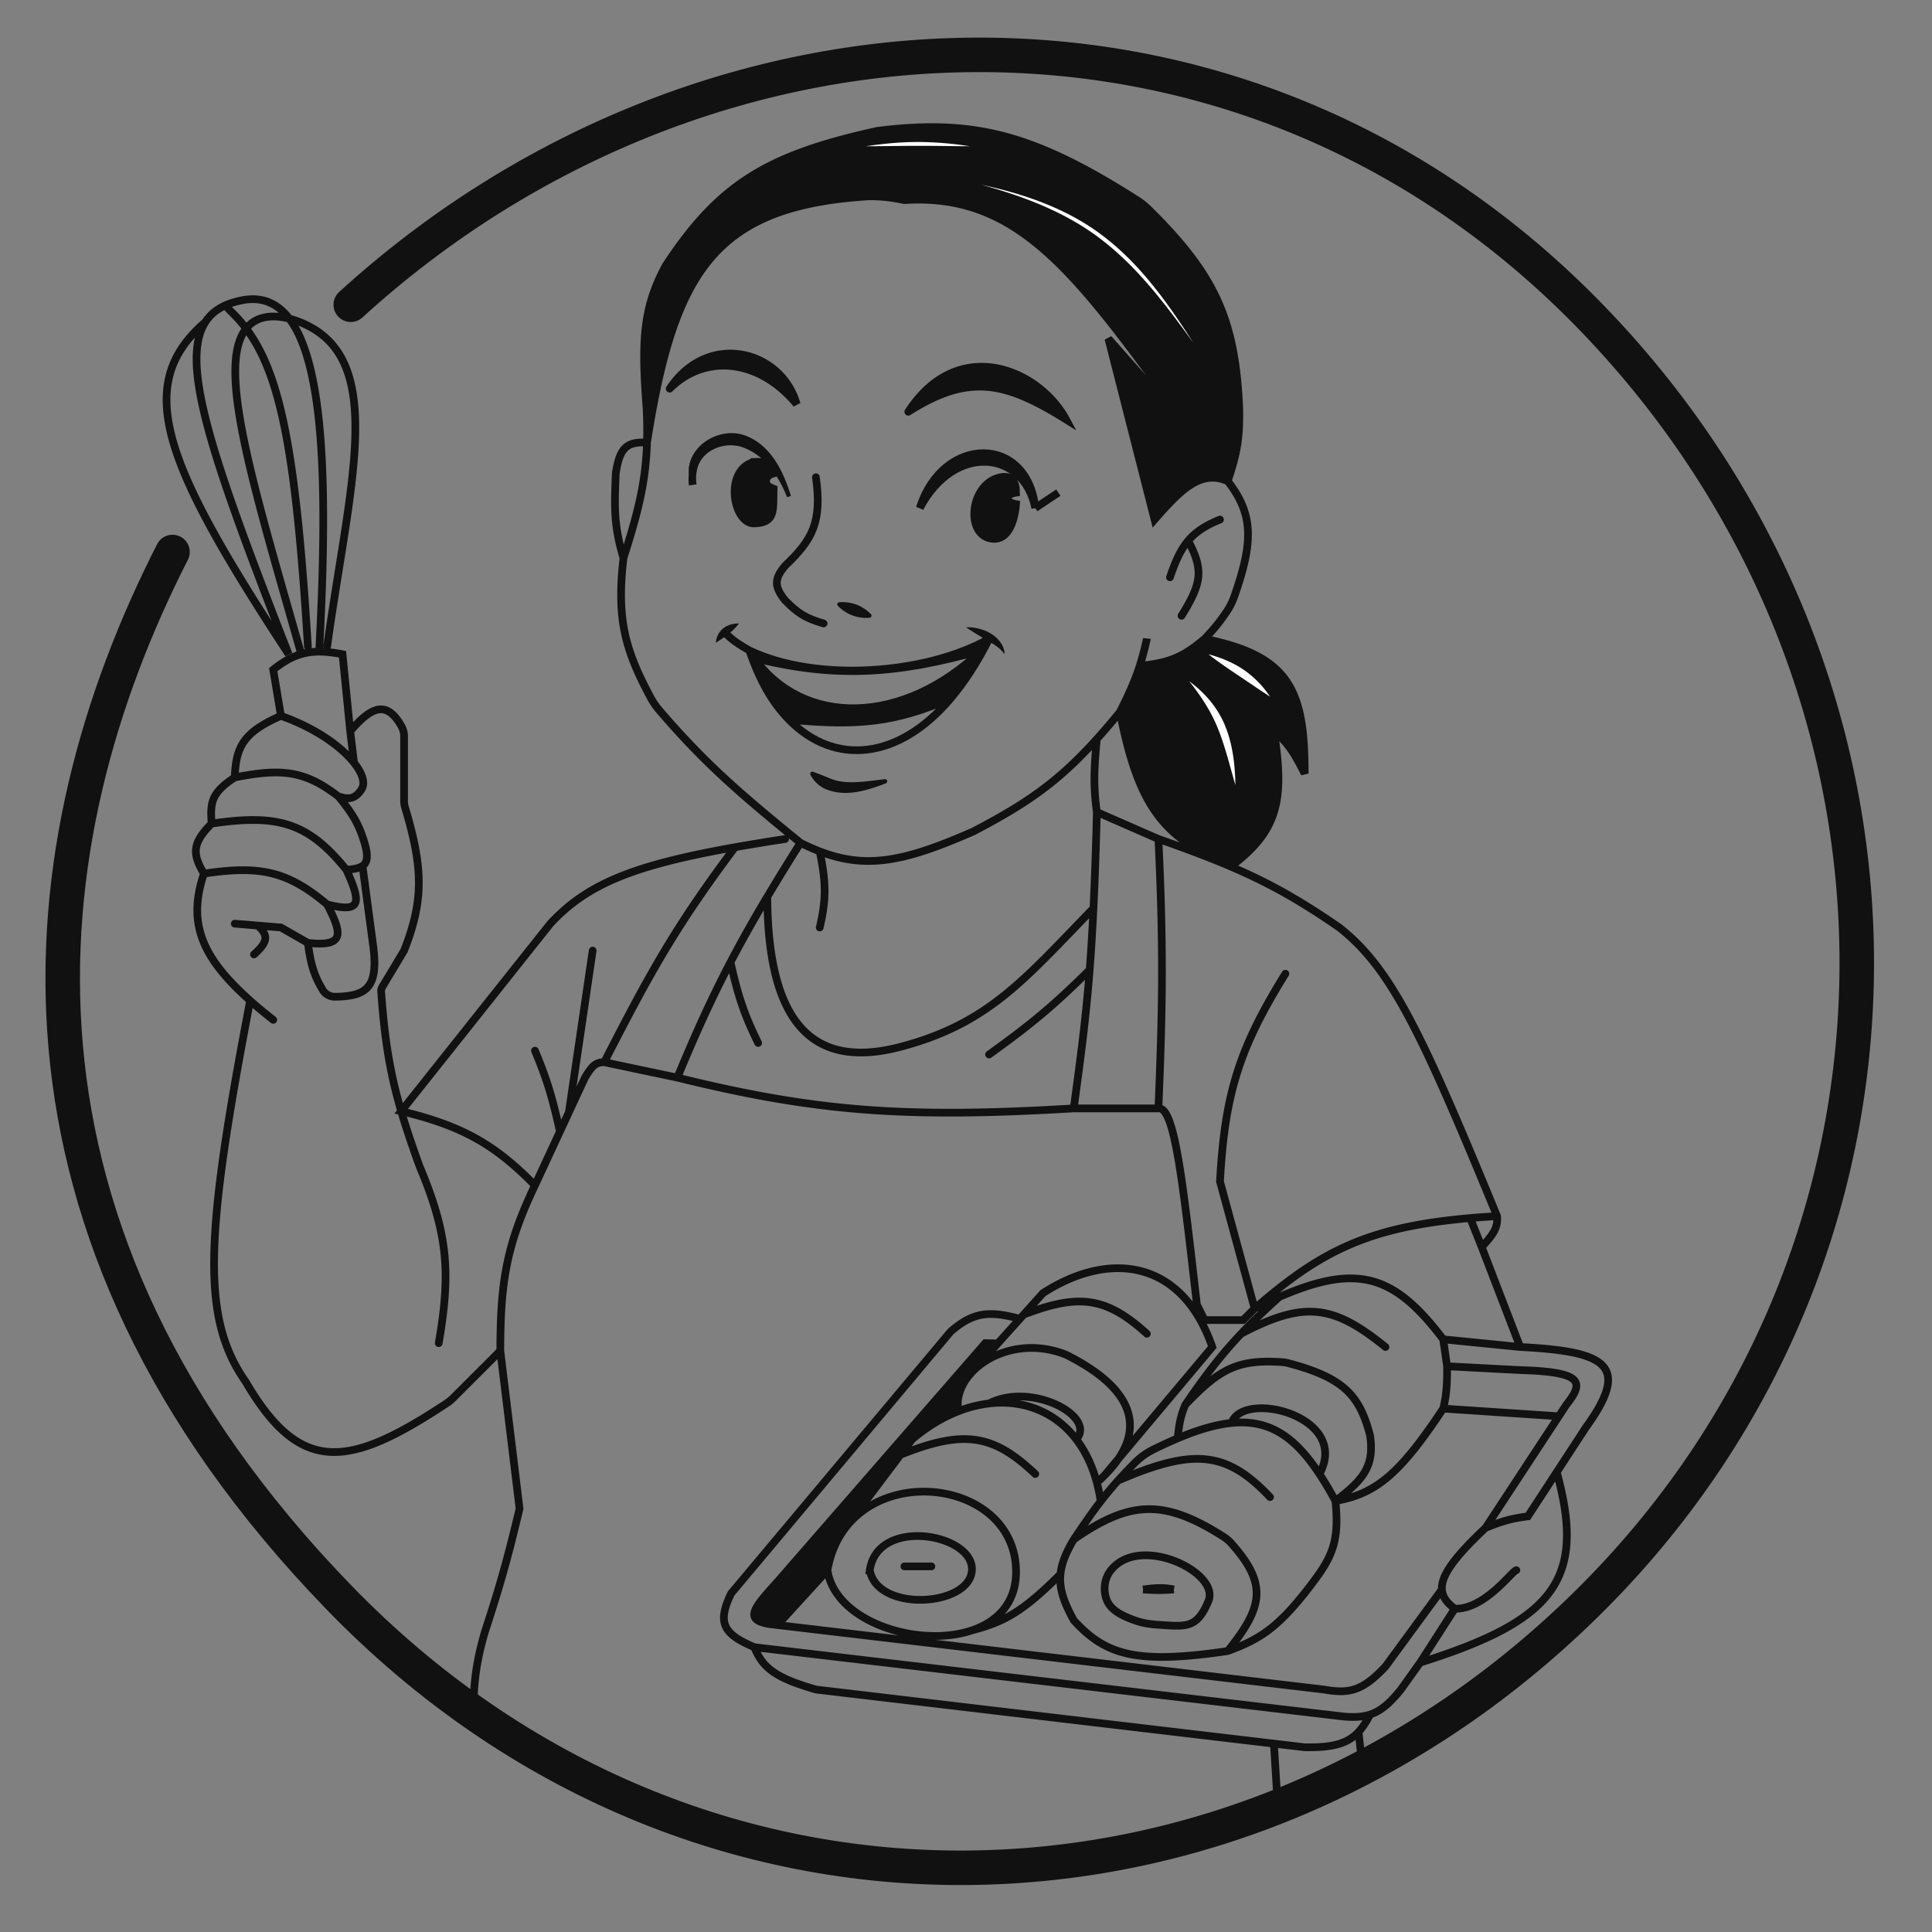<svg xmlns="http://www.w3.org/2000/svg" fill="none" viewBox="0 0 168 168"><rect x="0" y="0" width="168" height="168" fill="#808080" stroke="none"/><path stroke="#111" stroke-linecap="round" stroke-width="3" d="M30.5 26.5c30.635-27.951 77.53-30.414 108.049 1.277 30.519 31.69 30.573 80.419.001 111.108-30.572 30.688-78.062 32.058-109.1 0S2 73.5 15 48"/><path fill="#111" d="M67.602 137.546c-2.15 2.359-2.902 3.322-.67 3.681l.67.079 4.35-4.764c.254-1.475.806-2.698 1.56-3.681l4.793-6.359 1.01-1.339c1.297-1.102 2.656-1.915 4.016-2.444a3.4 3.4 0 0 1 .097-1.572c.193-.652.57-1.274 1.086-1.823l2.253-2.507-1.094-.02zM113.449 67.267c.023-7.238-1.319-10.249-8.701-11.713-1.828 1.53-2.99 2.087-5.639 2.342-.362 1.128-.857 2.296-1.724 4.016 1.599 8.244 3.827 11.033 9.705 13.387 4.041-3.055 4.637-5.75 3.682-11.714 1.191.974 1.734 1.81 2.677 3.682M56.222 35.474c.053 1.09.066 2.08.038 3.012C58.6 23.57 62.163 17.87 75.633 17.068c1.13.013 1.79.09 3.012.334 10.375-.669 15.382 6.941 25.435 20.75l-7.698-8.702 4.016 15.73c2.307-2.632 4.016-4.351 6.358-3.347.795-2.337 1.062-3.702 1.004-6.359-.346-7.652-2.061-11.535-7.897-17.279a6.2 6.2 0 0 0-1.025-.813c-8.968-5.706-14.167-7.045-22.537-6.004-9.5 2.093-13.724 4.579-18.406 11.714-2.003 3.69-2.113 6.623-1.673 12.382"/><path stroke="#111" stroke-linecap="round" stroke-width=".669" d="M17.857 28.004C11.46 33.53 14.316 40.426 25.1 56.892c-8.33-21.382-10.973-29.466-4.018-30.788s7.629 12.394 6.694 30.12m-1.003 0c-1.15-18.75-2.655-25.266-6.665-29.117-.119-.113-.408-.435-.531-.544m6.527 29.995c-4.3-15.094-7.46-25.303-4.467-28.243 1.27-1.247 3.4-.833 5.002-.059 6.96 3.363 3.743 14.005 1.808 27.967m-4.018 6.024-.67-4.016c2.063-1.655 3.623-1.798 6.025-1.339l.669 6.694m-6.024-1.34c-3.265 1.43-3.916 2.691-4.016 5.355m4.016-5.354c3.077 1.094 5.262 2.698 6.358 4.082m-1.338 2.946c.334 0 1.23.593 2.008-.67.313-.508.07-1.342-.67-2.276m-1.338 2.946c-2.997-2.33-5.06-2.45-9.036-1.674m9.036 1.674c1.244 1.535 1.824 2.45 2.342 4.35.21.9.134 1.395-.268 1.674M20.413 67.6c-2.037 1.346-2.15 2.171-2.008 4.016m0 0c5.742-.85 8.386-.104 11.713 4.016m-11.713-4.016c-1.733 1.726-1.67 2.676-.67 4.351m12.383-.335c1.412 3.062 1.162 3.726-1.673 3.012m1.673-3.012c.651-.045 1.114-.133 1.405-.334m-3.078 3.346c-3.447-2.905-5.875-3.407-10.71-2.677m10.71 2.677c1.414 2.7 1.43 3.679-1.674 3.347m-9.035-6.024c-1.525 4.467 0 7.454 4.016 11.044m5.02-5.02-2.343-1.339-2.008-.167m4.35 1.506c.238 1.79.516 2.812 1.295 4.097.227.374.642.596 1.08.587 2.679-.052 3.771-.736 3.315-4.35l-.938-7.027m-11.11 5.02 2.008.167m0 0c.891.835.946 1.367-.335 2.51m1.674 5.69c-.892-.71-1.298-1.04-2.008-1.674m0 0c-3.92 20.449-4.288 27.563-.395 33.131 4.767 8.148 8.948 7.536 17.519 1.859a3.3 3.3 0 0 0 .511-.419l4.118-4.117m0 0c.01-5.914.492-9.116 3.011-14.39m-3.011 14.39 1.673 13.721c-1.095 4.596-1.753 6.86-3.012 10.709-.761 2.622-.979 4.417-1.004 7.028m5.355-45.848c-3.46-3.547-6.339-5.185-11.63-6.447l12.968-16.31c3.211-3.465 7.238-5.08 16.064-6.648m-17.402 29.405 2.175-4.686M30.787 66.33l-.334-2.744m0 0c1.96-2.31 3.241-2.6 4.467-.416a1.8 1.8 0 0 1 .218.883v5.591c0 .199.03.399.088.59 1.595 5.31 1.615 8.1-.088 12.427l-1.9 3.167a.67.67 0 0 0-.093.392c.455 6.485 1.368 9.71 3.332 15.182 2.506 5.939 2.722 9.318 1.673 15.395m30.12-43.84c-1.57.24-3.015.477-4.351.714m0 0c-5.309 7.064-7.541 11.224-11.379 18.695m0 0 6.359 1.34m-6.359-1.34c-.735.01-1.033.278-1.673 1.34l-1.398 3.011m9.43-3.012c1.63-3.94 3.044-7.024 4.623-10.04M58.9 93.705c12.163 3.002 19.975 3.54 34.47 2.677M69.61 73.291c-5.41-4.405-8.379-6.986-12.282-11.536a6.2 6.2 0 0 1-.757-1.104c-2.202-4.112-2.978-6.79-2.356-12.125M69.608 73.29q.863.433 1.673.745m-1.673-.745a239 239 0 0 0-2.883 4.685m-12.511-29.45c-.887-2.945-.77-4.598-.67-7.363.341-2.247.971-2.774 2.716-2.677m-2.046 10.04c1.273-3.98 1.94-6.616 2.046-10.04m0 0a38 38 0 0 0-.038-3.012c-.44-5.759-.33-8.693 1.673-12.382 4.682-7.135 8.906-9.62 18.406-11.714 8.37-1.04 13.57.298 22.537 6.004.368.233.715.508 1.025.813 5.836 5.744 7.551 9.627 7.897 17.279.058 2.657-.209 4.022-1.004 6.359M56.26 38.486C58.6 23.57 62.163 17.87 75.633 17.068c1.13.013 1.79.09 3.012.334 10.375-.669 15.382 6.941 25.435 20.75l-7.698-8.702 4.016 15.73c2.307-2.632 4.016-4.351 6.358-3.347m0 0c2.267 2.913 2.229 5.292.586 10.003-.164.469-.385.919-.662 1.331-.628.934-1.11 1.524-1.932 2.387m0 0c7.382 1.464 8.724 4.475 8.701 11.713-.943-1.872-1.486-2.708-2.677-3.681.955 5.962.359 8.658-3.682 11.713-5.878-2.354-8.106-5.143-9.705-13.387m7.363-6.358c-1.828 1.53-2.99 2.087-5.639 2.342m-1.724 4.016c.867-1.72 1.361-2.888 1.724-4.016m-1.724 4.016a62 62 0 0 1-2.008 2.35m4.35-8.708a27 27 0 0 1-.618 2.342m-27.827 16.14c4.104 1.578 7.442.866 13.386-1.75 4.495-2.364 7.239-4.176 10.71-8.023M71.28 74.036c.59 2.837.545 4.282 0 6.617m24.096-16.39c-.24 2.6-.314 4.02 0 6.35m0 0a360 360 0 0 1-.292 8.367m.292-8.367 5.355 2.343m-7.363 23.426c.593-4.39 1.044-7.66 1.385-12.047m-1.385 12.047h7.363m-5.978-12.047c-3.272 3.246-5.194 4.8-8.747 7.362m8.747-7.362c.124-1.6.234-3.349.33-5.355m0 0c-6.015 6.186-9.111 10.025-16.775 12.048s-11.54-2.092-11.584-13.052m0 0a115 115 0 0 0-3.203 5.69m0 0c.637 2.823 1.107 4.371 2.405 7.027M48.692 98.39c-.643-2.848-1.077-4.41-2.175-7.028m2.175 7.028.777-1.673m0 0 2.067-14.056m49.196 13.721c.387-9.148.434-14.277 0-23.426m0 23.426c1.389-.166 2.092 6.108 3.346 17.068l.67 1.339h3.346l1.004-1.004m-8.366-40.829c7.084 2.481 10.579 4.138 15.729 7.697 4.576 3.608 7.175 9.21 13.721 25.1m0 0c.059.874-.156 1.438-1.339 2.677m1.339-2.677q-1.225.07-2.343.167m-18.741 7.865-3.012-11.044c.418-7.601 1.651-11.562 5.689-18.072m-2.677 29.116c5.688-4.945 9.783-7.086 18.741-7.865m-18.741 7.865a48 48 0 0 1 2.145-1.004m17.6-4.351-1.004-2.51m1.004 2.51 3.347 8.701m0 0-6.693-.669m6.693.669c7.558.382 9.641 1.583 5.689 7.028l-2.51 3.849m-9.872-11.546.334 2.343m-.334-2.343c-4.23-5.587-7.429-6.653-14.254-3.681m17.935 20.079c1.502-.612 2.24-.812 3.681-1.004l2.51-3.848m-6.191 4.852 6.369-9.705m-6.369 9.705c-2.773 2.607-3.874 4.182-3.794 5.355m.447-19.41 6.359.334c5.31.155 5.66.961 4.016 3.012l-.659 1.004m-9.716-4.35c.012 1.32-.018 2.392-.334 3.681m0 0 10.05.669m-10.05-.669c-3.752 5.65-5.803 7.409-9.371 8.032m0 0c.301 3.097-.09 4.527-1.673 6.693-3.135 4.251-4.786 5.294-7.697 6.359m9.37-13.052c2.449-1.869 3.396-3.035 3.012-5.689-.911-3.48-2.255-5.014-7.141-6.301a2.5 2.5 0 0 0-.449-.076c-3.964-.29-5.521.616-8.474 3.699m13.052 8.367a32 32 0 0 0-1.391-2.343m-7.979 15.395c3.045-3.791 3.534-5.798.272-9.409a3 3 0 0 0-.611-.516c-5.189-3.314-8.123-3.169-12.944.147a.6.6 0 0 0-.167.18v0m13.45 9.598c-7.842 1.154-10.582.407-13.387-2.678-.87-1.587-1.278-2.77-1.153-4.016m1.09-2.904c-.647 1.111-1.002 2.023-1.09 2.904m1.09-2.904c.888-1.334 1.619-2.403 2.407-3.422m1.502-1.8a42 42 0 0 1 1.476-1.555 6 6 0 0 1 1.582-1.14 39 39 0 0 1 2.132-.983m-5.19 3.678c6.516-2.819 9.42-2.604 13.222 1.433m-13.222-1.433a32 32 0 0 0-1.502 1.8m7.361-8.399c-.459 1.095-.54 1.75-.669 2.921m.669-2.921c1.753-2.562 3.11-4.339 4.847-6.172m-5.516 9.093c1.792-.756 3.33-1.202 4.687-1.337m4.151-10.954c-1.306 1.175-2.371 2.195-3.322 3.198m0 0c5.459-2.87 7.992-2.555 12.556 1.152m-13.385 6.604c3.255-.323 5.467 1.148 7.643 4.44m-7.643-4.44c1.003-2.922 10.374-.58 7.643 4.44m20.634-.167c2.554 9.317-.173 12.894-11.879 16.566m0 0 3.012-4.686m-3.012 4.686-1.673 2.342c-.952 1.17-1.715 1.856-2.678 2.173m7.363-9.201c2.644.065 5.02-3.346 5.354-3.346m-5.354 3.346c-.675-.505-1.075-1.028-1.118-1.673m0 0-4.906 6.693c-2.016 2.163-3.2 2.391-5.355 2.008l-47.521-5.61m0 0-.67-.079c-2.232-.359-1.48-1.322.67-3.681l18.071-20.749 1.094.02m-19.165 24.489 4.35-4.764m0 0c.675 4.5 7.93 6.791 12.562 5.227m-12.562-5.227c.254-1.475.806-2.698 1.56-3.681m5.133 3.346h2.343m3.526 5.562c2.258-.763 3.892-2.442 3.837-5.227-.144-7.208-10.634-9.171-14.84-3.681m11.003 8.908c2.768-.72 4.415-1.597 7.702-4.893m3.497-6.326a15 15 0 0 0-.335-1.63m-21.866 3.941 4.793-6.359m0 0 1.01-1.339c1.297-1.102 2.656-1.915 4.016-2.444m-5.026 3.783c5.618-2.259 8.121-1.718 11.719 1.673m-6.693-5.456a10.8 10.8 0 0 1 2.677-.678m-2.677.678a3.4 3.4 0 0 1 .097-1.572c.193-.652.57-1.274 1.086-1.823m10.864 9.596c-.398-1.489-1.012-2.743-1.788-3.757m1.788 3.757q.356-.315.668-.629m-10.038-6.25c2.974-.347 5.737.711 7.582 3.122m-7.582-3.122c3.681-1.898 9.37 1.114 7.582 3.122m-9.076-5.839c1.702-1.808 4.931-2.825 8.187-1.523 6.328 3.164 6.971 6.845 3.345 10.49m-11.532-8.967 2.253-2.507m9.28 11.474 9.371-11.16c-2.677-7.697-9.036-8.366-14.725-4.685l-1.673 1.863m0 0c4.73-1.803 7.11-1.596 10.708 1.67m-10.708-1.67-.335.372m-1.918 2.136 1.918-2.136m0 0c-2.712-.73-4.06-.582-6.024 1.112L63.586 138.55c-1.286 2.617-.63 3.561 2.008 4.685m0 0 51.203 6.024c.951.089 1.692.044 2.342-.17m-53.545-5.854c.756 1.87 1.926 2.68 5.354 3.681l39.825 4.704m8.366-2.531c-.317.614-.634 1.112-1.004 1.511m-15.394-97.054c1.766-2.831 1.895-3.96.669-6.359m-1.673 3.012c.943-2.792 1.81-3.99 4.351-5.02m4.685 106.441 2.677.316c2.465.042 3.744-.321 4.685-1.336m-7.362 1.02.334 5.336m7.028-6.356.335 3.01m-13.388-14.391c1.043-2.505-6.056-5.907-8.53-2.615-.426.567-.577 1.31-.457 2.009.175 1.019.828 1.696 2.744 2.342.585.197 1.202.283 1.817.325 2.468.167 3.416.365 4.426-2.061Zm-29.449-2.677c.67-4.685 9.06-3.175 8.881 0s-8.211 3.681-8.88 0Z"/><path fill="#111" d="M79.984 44.175c3.012-5.689 9.036-5.02 10.04 0-.67-6.358-8.032-6.358-10.04 0"/><path fill="#111" d="M87.012 41.498c-2.69.518-3.143 5.161-.67 5.355 1.297.1 1.87-1.437 2.009-3.012-.982-.178-.997-.856 0-1.004 0-1.004-.392-1.521-1.339-1.339"/><path stroke="#111" stroke-width=".669" d="M90.024 44.175c-1.004-5.02-7.028-5.689-10.04 0 2.008-6.358 9.37-6.358 10.04 0Zm0 0 2.008-1.338m-5.02-1.339c-2.69.518-3.143 5.161-.67 5.355 1.297.1 1.87-1.437 2.009-3.012-.982-.178-.997-.856 0-1.004 0-1.004-.392-1.521-1.339-1.339Z"/><path fill="#111" d="M78.98 35.809c5.228-3.32 8.367-2.677 13.721.67-2.342-4.352-9.37-7.363-13.72-.67"/><path fill="#111" d="m78.98 35.809-.28-.183a.335.335 0 0 0 .46.465zm13.721.67-.177.283 1.07.669-.598-1.112zm-13.72-.67.178.282c2.581-1.639 4.6-2.27 6.608-2.114 2.022.157 4.087 1.117 6.757 2.785l.177-.284.178-.284c-2.686-1.678-4.867-2.714-7.06-2.884-2.207-.172-4.371.535-7.018 2.216zm13.72.67.295-.16c-1.216-2.258-3.642-4.167-6.344-4.647-2.734-.485-5.708.502-7.953 3.954l.281.183.28.182c2.107-3.24 4.822-4.095 7.275-3.66 2.486.441 4.745 2.213 5.872 4.306z"/><path fill="#fff" d="M85.339 16.064c.389.107.754.212 1.14.327 3.395 1.006 6.715 2.389 9.482 4.585 2.781 2.176 4.995 4.988 7.089 7.847.237.325.46.633.695.962a85 85 0 0 0-.642-.998c-1.946-2.961-4.107-5.86-6.935-8.075-2.816-2.234-6.23-3.552-9.672-4.382-.392-.096-.763-.18-1.157-.266M103.41 59.235c.107.136.208.268.312.404.927 1.21 1.706 2.47 2.237 3.842.541 1.371.911 2.83 1.328 4.299l.139.49a29 29 0 0 0-.013-.51c-.061-1.524-.258-3.066-.832-4.525-.564-1.464-1.578-2.729-2.768-3.684a13 13 0 0 0-.403-.316"/><path stroke="#111" stroke-linejoin="round" stroke-width=".669" d="M99.394 138.215c1.205-.165 1.851-.175 2.678 0m-2.678 0c1.055.078 1.657.081 2.678 0m-2.678 0h2.678"/><path fill="#fff" d="m105.084 56.892.263.204c.791.605 1.598 1.144 2.392 1.678.795.532 1.586 1.078 2.419 1.62l.28.18a12 12 0 0 0-.192-.273 8.5 8.5 0 0 0-2.134-2.083c-.832-.559-1.752-.953-2.707-1.235-.108-.032-.212-.06-.321-.09M75.299 12.717l.454-.001c1.36-.007 2.713-.035 4.064-.035 1.352-.002 2.704.024 4.063.034l.455.002-.45-.066a29 29 0 0 0-4.068-.304c-1.363 0-2.722.118-4.068.305z"/><path fill="#111" d="M60.239 42.167c-.59-4.199 5.69-6.024 8.367 1.004-2.678-9.37-10.393-4.475-8.367-1.004"/><path fill="#111" d="m59.908 42.214.662-.093a3.3 3.3 0 0 1 .038-1.25c.352-1.796 2.607-2.645 4.279-1.849 1.716.73 2.857 2.446 3.553 4.212l.335-.111c-.635-2.08-1.703-4.349-3.869-5.21-2.114-.866-4.882.635-5.016 2.932-.017.464.11.928.349 1.322a2.4 2.4 0 0 1-.316-1.32c.19-2.263 2.935-3.63 4.913-2.754 2.037.863 3.029 3.074 3.6 5.127l.335-.112c-.676-1.827-1.797-3.67-3.687-4.54-1.824-.948-4.599-.06-5.094 2.15-.127.49-.147 1.001-.082 1.496m.662-.093-.662.093.331-.047z"/><path fill="#111" stroke="#111" stroke-width=".669" d="M65.594 40.16c-2.678.669-1.86 5.414 0 5.354s1.633-1.123 1.673-3.012c-.554-.215-.624-.374-.67-.67.081-.371.204-.532.67-.669-.423-.703-.685-1.064-1.673-1.004Z"/><path fill="#111" d="M58.231 33.8c3.012-3.011 7.697-2.676 11.044 1.34-1.339-4.686-7.697-6.36-11.044-1.34"/><path fill="#111" d="m58.231 33.8-.278-.185a.335.335 0 0 0 .515.422zm11.044 1.34-.257.214.579-.306zM58.23 33.8l.237.237c1.436-1.436 3.261-2.068 5.124-1.87 1.866.199 3.799 1.234 5.426 3.187l.257-.215.257-.214c-1.72-2.063-3.803-3.203-5.87-3.423-2.069-.22-4.092.487-5.668 2.062zm0 0 .279.186c1.601-2.402 3.898-3.179 5.939-2.826a5.7 5.7 0 0 1 4.504 4.071l.322-.092.322-.092a6.37 6.37 0 0 0-5.034-4.546c-2.31-.4-4.866.497-6.61 3.114z"/><path stroke="#111" stroke-linecap="round" stroke-width=".669" d="M70.948 41.498c.55 3.911-.306 5.443-2.677 7.697-.942 1.131-.975 1.789 0 3.012 1.08 1.102 1.797 1.564 3.347 2.008"/><path fill="#111" d="M73.022 52.366a.3.3 0 0 0-.126.032.18.18 0 0 0-.082.09.18.18 0 0 0 .002.122.3.3 0 0 0 .074.108q.056.055.113.106.513.465 1.116.69a3.5 3.5 0 0 0 1.448.208.3.3 0 0 0 .127-.032.17.17 0 0 0 .081-.091.17.17 0 0 0-.002-.122.3.3 0 0 0-.073-.107l-.113-.106a3.5 3.5 0 0 0-1.116-.69 3.5 3.5 0 0 0-1.449-.208M86.008 55.554c-.54.634-.121.458-.67 1.004-6.835 6.553-15.483 6.631-19.744.67-.291-.419-.167-.196-.43-.67.916 2.684 2.018 4.569 3.442 6.024 5.949.558 9.127.278 14.055-1.842 1.192-1.406 2.322-3.135 3.347-5.186"/><path fill="#111" d="M86.008 55.554c-5.58 3.136-15.086 3.77-20.844 1.004.263.474.138.251.43.67 7.178 1.796 12.568 1.362 19.745-.67.548-.546.129-.37.669-1.004"/><path stroke="#111" stroke-linecap="round" stroke-width=".669" d="M63.251 55.22c.613.573 1.146.907 1.913 1.338m20.844-1.004-.335-.335m.335.335c-5.58 3.136-15.086 3.77-20.844 1.004m20.844-1.004c-1.025 2.05-2.155 3.78-3.347 5.186m3.347-5.186c-.54.634-.121.458-.67 1.004m-20.174 0c.916 2.684 2.018 4.569 3.442 6.024m-3.442-6.024c.263.474.138.251.43.67m3.012 5.354c3.936 4.022 9.506 3.532 14.055-1.842m-14.055 1.842c5.949.558 9.127.278 14.055-1.842m-17.067-3.513c4.261 5.962 12.91 5.884 19.745-.67m-19.745.67c7.178 1.797 12.568 1.363 19.745-.67"/><path fill="#111" d="M70.736 67.124a.3.3 0 0 0-.13-.017.18.18 0 0 0-.111.058.18.18 0 0 0-.04.118c0 .044.015.088.036.127q.09.16.197.308c.284.393.675.723 1.144.915 1.716.68 3.405.13 4.87-.392q.157-.06.317-.123a.2.2 0 0 0 .106-.09.18.18 0 0 0 .018-.136.18.18 0 0 0-.082-.11.2.2 0 0 0-.136-.028l-.334.043c-1.546.183-3.12.436-4.377-.093-.361-.148-.734-.301-1.155-.46zM84 54.55l.184.12c.551.36 1.082.675 1.599.979.512.312 1.025.582 1.436 1.068q.067.082.128.175.004-.111-.01-.224c-.099-.698-.645-1.26-1.213-1.595A3.9 3.9 0 0 0 84 54.55M62.247 55.888l.125-.077c.368-.239.659-.437.945-.654.287-.22.575-.484.848-.826q.045-.056.09-.116-.075 0-.148.003c-.438.02-.85.142-1.198.408a1.7 1.7 0 0 0-.644 1.116 3 3 0 0 0-.018.146"/></svg>